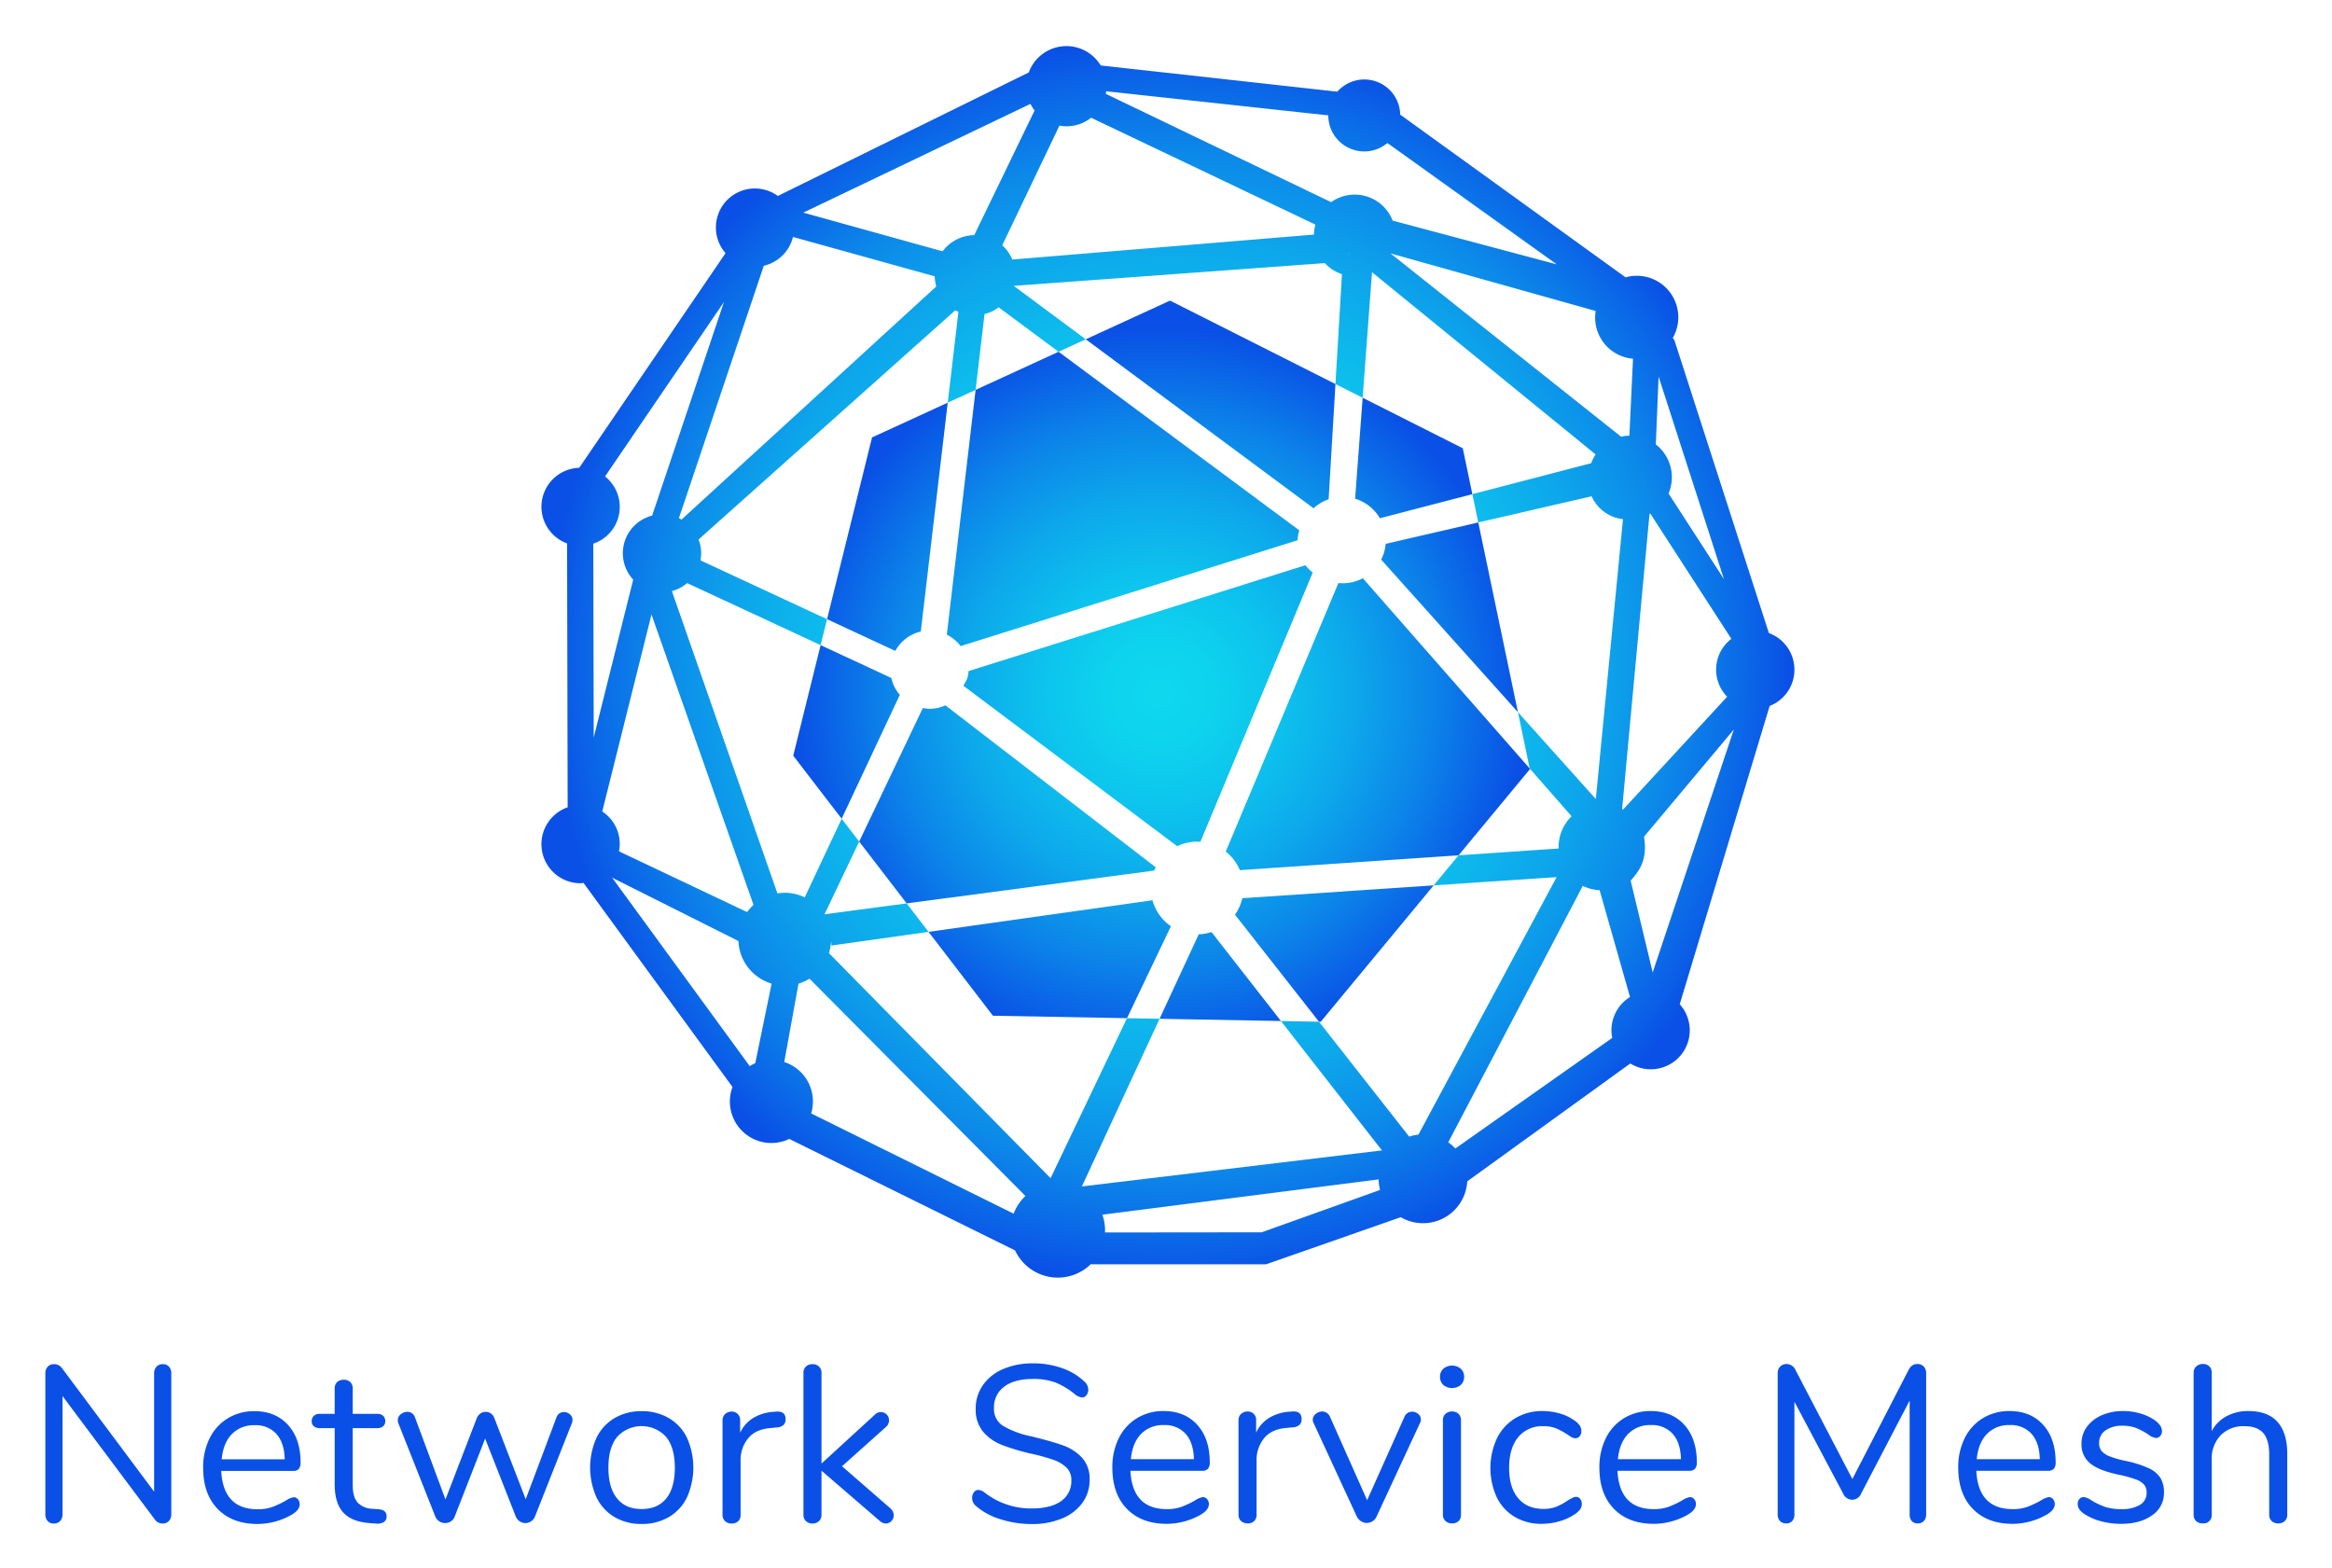 <svg xmlns="http://www.w3.org/2000/svg" role="img" viewBox="-1.61 6.39 811.72 545.72"><defs><radialGradient id="a" cx="530.656" cy="3.516" r="127.064" gradientTransform="scale(1 -1) rotate(65.374 662.237 -222.484)" gradientUnits="userSpaceOnUse"><stop offset="0"/><stop offset="0" stop-color="#000505"/><stop offset="0" stop-color="#011214"/><stop offset="0" stop-color="#03282c"/><stop offset="0" stop-color="#05474f"/><stop offset="0" stop-color="#076f7b"/><stop offset="0" stop-color="#0aa0b0"/><stop offset="0" stop-color="#0ed8ee"/><stop offset=".143" stop-color="#0ed3ee"/><stop offset=".324" stop-color="#0dc3ed"/><stop offset=".526" stop-color="#0da9eb"/><stop offset=".742" stop-color="#0c85e9"/><stop offset=".967" stop-color="#0a57e6"/><stop offset="1" stop-color="#0a50e6"/></radialGradient><radialGradient id="b" cx="404.925" cy="313.225" r="216.214" gradientTransform="matrix(1 0 0 -1 0 550)" gradientUnits="userSpaceOnUse"><stop offset="0" stop-color="#0ed8ee"/><stop offset=".238" stop-color="#0ed5ee"/><stop offset=".407" stop-color="#0ecced"/><stop offset=".553" stop-color="#0dbcec"/><stop offset=".688" stop-color="#0da6eb"/><stop offset=".814" stop-color="#0c8ae9"/><stop offset=".932" stop-color="#0b67e7"/><stop offset="1" stop-color="#0a50e6"/></radialGradient></defs><path fill="#0a50e6" d="M57.235 482.125a3.484 3.484 0 01.776 2.366v48.96a3.373 3.373 0 01-.814 2.366 2.947 2.947 0 01-2.29.892 3.233 3.233 0 01-2.56-1.319l-32.2-43.062v41.122a3.372 3.372 0 01-.814 2.367 2.85 2.85 0 01-2.211.892 2.728 2.728 0 01-2.173-.892 3.476 3.476 0 01-.776-2.367v-48.959a3.375 3.375 0 01.815-2.366 2.945 2.945 0 012.289-.893 3.308 3.308 0 012.638 1.32l32.122 43.062v-41.123a3.377 3.377 0 01.814-2.366 2.85 2.85 0 012.212-.893 2.73 2.73 0 012.172.893zm44.847 46.127a2.588 2.588 0 01.62 1.784q0 1.94-2.715 3.57a23.508 23.508 0 01-5.897 2.444 23.803 23.803 0 01-6.052.814q-8.769 0-13.85-5.198-5.082-5.198-5.081-14.354a22.523 22.523 0 012.25-10.28 16.796 16.796 0 016.323-6.945 17.462 17.462 0 019.272-2.483q7.37 0 11.716 4.81 4.345 4.812 4.345 13.035a3.343 3.343 0 01-.62 2.25 2.578 2.578 0 01-2.018.699H75.391q.699 13.346 12.647 13.345a14.823 14.823 0 005.199-.814 33.91 33.91 0 004.655-2.212 7.377 7.377 0 012.716-1.164 1.912 1.912 0 011.474.699zm-23.005-22.656q-2.988 3.104-3.53 8.767h21.957q-.156-5.74-2.87-8.806a9.63 9.63 0 00-7.604-3.065 10.53 10.53 0 00-7.953 3.104zm53.886 28.63a2.233 2.233 0 01-.97 1.979 4.554 4.554 0 01-2.91.504l-2.094-.155q-6.209-.466-9.156-3.724-2.95-3.259-2.949-9.854V503.5h-5.198a2.972 2.972 0 01-2.056-.66 2.223 2.223 0 01-.737-1.745 2.442 2.442 0 01.737-1.863 2.869 2.869 0 012.056-.698h5.198v-8.768a3.012 3.012 0 01.854-2.288 3.23 3.23 0 012.328-.815 3.124 3.124 0 012.25.815 3.017 3.017 0 01.853 2.288v8.768h8.613a2.76 2.76 0 011.978.698 2.445 2.445 0 01.737 1.862 2.227 2.227 0 01-.737 1.746 2.858 2.858 0 01-1.978.66h-8.613v19.785q0 4.268 1.746 6.169a7.478 7.478 0 005.237 2.133l2.095.155q2.715.233 2.716 2.483zm61.683-36.312a3.191 3.191 0 012.095.776 2.424 2.424 0 01.931 1.94 3.319 3.319 0 01-.233 1.164l-12.88 32.587a3.713 3.713 0 01-1.357 1.591 3.549 3.549 0 01-1.979.582 3.418 3.418 0 01-1.9-.582 3.705 3.705 0 01-1.359-1.59l-10.707-27.235-10.63 27.234a3.18 3.18 0 01-1.319 1.591 3.691 3.691 0 01-5.354-1.59l-12.88-32.51a3.165 3.165 0 01-.232-1.087 2.61 2.61 0 011.047-2.095 3.55 3.55 0 012.29-.853 2.695 2.695 0 012.637 1.862l10.63 28.63 10.94-28.397a3.648 3.648 0 011.28-1.552 3.096 3.096 0 011.746-.543 3.221 3.221 0 011.824.543 3.179 3.179 0 011.202 1.552l10.94 28.32 10.708-28.476a2.645 2.645 0 012.56-1.862zm17.651 36.545a16.021 16.021 0 01-6.284-6.867 25.366 25.366 0 010-20.716 16.034 16.034 0 016.284-6.867 18.198 18.198 0 019.428-2.405 18.41 18.41 0 019.466 2.405 15.963 15.963 0 016.323 6.867 25.366 25.366 0 010 20.716 15.95 15.95 0 01-6.323 6.867 18.4 18.4 0 01-9.466 2.405 18.188 18.188 0 01-9.428-2.405zm18.001-6.479q2.986-3.684 2.987-10.746 0-6.905-3.026-10.668a11.56 11.56 0 00-16.332-.738q-.385.352-.737.738-3.026 3.764-3.026 10.668 0 6.983 2.987 10.707 2.986 3.725 8.574 3.725 5.586 0 8.573-3.686zm41.549-27.583a2.758 2.758 0 01-.698 1.979 3.708 3.708 0 01-2.405.892l-2.328.233q-5.2.465-7.72 3.685a11.908 11.908 0 00-2.522 7.565v18.855a2.988 2.988 0 01-.853 2.327 3.22 3.22 0 01-2.25.776 3.263 3.263 0 01-2.29-.815 2.942 2.942 0 01-.892-2.288v-32.743a2.881 2.881 0 01.931-2.29 3.297 3.297 0 012.25-.814 2.859 2.859 0 012.952 2.763q.005.131-.003.263v4.345a11.783 11.783 0 014.616-5.198 15.625 15.625 0 016.867-2.095l1.087-.078q3.258-.233 3.258 2.638zm37.631 33.441a2.822 2.822 0 01-.815 2.017 2.634 2.634 0 01-1.979.854 3.278 3.278 0 01-2.095-.931l-20.25-17.458v15.286a2.946 2.946 0 01-.893 2.288 3.16 3.16 0 01-2.211.815 3.263 3.263 0 01-2.289-.815 2.942 2.942 0 01-.892-2.288v-49.27a2.944 2.944 0 01.892-2.289 3.263 3.263 0 012.289-.815 3.16 3.16 0 012.211.815 2.947 2.947 0 01.892 2.289v31.502l18.544-16.993a2.856 2.856 0 014.966 1.94 3.093 3.093 0 01-1.086 2.328l-15.285 13.655 16.76 14.587a3.4 3.4 0 011.24 2.483zm36.956 1.31a22.745 22.745 0 01-8.496-4.694 3.56 3.56 0 01-1.164-2.716 3.047 3.047 0 01.62-1.9 1.815 1.815 0 011.475-.816 3.756 3.756 0 012.173.854 26.15 26.15 0 0016.449 5.586q6.672 0 10.242-2.56a8.441 8.441 0 003.568-7.294 5.86 5.86 0 00-1.706-4.383 12.338 12.338 0 00-4.5-2.677 68.027 68.027 0 00-7.527-2.095 73.232 73.232 0 01-10.436-3.104 16.247 16.247 0 01-6.595-4.655 11.952 11.952 0 01-2.521-7.914 14.067 14.067 0 012.521-8.263 16.321 16.321 0 017.061-5.587 25.687 25.687 0 0110.358-1.979 30.043 30.043 0 0110.126 1.669 21.34 21.34 0 017.875 4.771 3.787 3.787 0 011.242 2.716 3.05 3.05 0 01-.621 1.901 1.817 1.817 0 01-1.475.815 4.717 4.717 0 01-2.25-.854 26.415 26.415 0 00-7.06-4.345 22.068 22.068 0 00-7.837-1.241q-6.441 0-10.009 2.677a8.822 8.822 0 00-3.569 7.487 6.878 6.878 0 003.143 6.168 31.673 31.673 0 009.66 3.609q7.059 1.707 11.095 3.142a16.635 16.635 0 016.711 4.306 10.814 10.814 0 012.677 7.681 13.428 13.428 0 01-2.521 8.07 16.383 16.383 0 01-7.1 5.431 26.64 26.64 0 01-10.475 1.94 35.448 35.448 0 01-11.134-1.746zm72.119-6.944a2.588 2.588 0 01.62 1.784q0 1.94-2.715 3.57a23.508 23.508 0 01-5.897 2.444 23.804 23.804 0 01-6.052.814q-8.769 0-13.85-5.198-5.082-5.198-5.081-14.354a22.523 22.523 0 012.25-10.28 16.797 16.797 0 016.323-6.945 17.462 17.462 0 019.272-2.483q7.37 0 11.716 4.81 4.345 4.812 4.345 13.035a3.343 3.343 0 01-.62 2.25 2.578 2.578 0 01-2.018.699h-24.984q.699 13.346 12.647 13.345a14.824 14.824 0 005.199-.814 33.914 33.914 0 004.655-2.212 7.378 7.378 0 012.716-1.164 1.912 1.912 0 011.474.699zm-23.005-22.656q-2.988 3.104-3.53 8.767h21.957q-.156-5.741-2.87-8.806a9.63 9.63 0 00-7.604-3.065 10.53 10.53 0 00-7.953 3.104zm55.902-5.199a2.758 2.758 0 01-.698 1.979 3.708 3.708 0 01-2.405.892l-2.328.232q-5.2.466-7.72 3.686a11.908 11.908 0 00-2.522 7.565v18.855a2.988 2.988 0 01-.853 2.327 3.22 3.22 0 01-2.25.776 3.263 3.263 0 01-2.29-.815 2.942 2.942 0 01-.892-2.289v-32.742a2.881 2.881 0 01.932-2.29 3.297 3.297 0 012.25-.814 2.859 2.859 0 012.952 2.763q.004.131-.004.263v4.345a11.783 11.783 0 014.616-5.198 15.624 15.624 0 016.867-2.095l1.087-.078q3.258-.233 3.258 2.638zm38.484-2.56a3.191 3.191 0 012.095.775 2.425 2.425 0 01.931 1.94 2.461 2.461 0 01-.31 1.242l-15.13 32.587a3.625 3.625 0 01-1.397 1.591 3.738 3.738 0 01-2.017.582 3.609 3.609 0 01-1.94-.582 4.152 4.152 0 01-1.474-1.59l-15.052-32.588a2.298 2.298 0 01-.31-1.164 2.54 2.54 0 011.047-2.018 3.55 3.55 0 012.289-.853 2.804 2.804 0 011.513.466 2.976 2.976 0 011.125 1.319l12.957 29.096 12.957-28.941a2.835 2.835 0 012.716-1.862zm10.862-9.311a3.741 3.741 0 01-1.164-2.871 3.652 3.652 0 011.164-2.793 4.759 4.759 0 016.052 0 3.652 3.652 0 011.164 2.793 3.741 3.741 0 01-1.164 2.87 4.759 4.759 0 01-6.052 0zm.737 47.368a2.942 2.942 0 01-.892-2.289v-32.742a2.944 2.944 0 01.892-2.29 3.262 3.262 0 012.289-.814 3.124 3.124 0 012.25.815 3.016 3.016 0 01.854 2.289v32.743a2.988 2.988 0 01-.854 2.327 3.22 3.22 0 01-2.25.776 3.263 3.263 0 01-2.289-.815zm24.131-1.436a16.07 16.07 0 01-6.285-6.827 24.613 24.613 0 01.077-20.561 16.912 16.912 0 016.401-6.984 17.959 17.959 0 019.467-2.482 21.628 21.628 0 015.857.814 16.17 16.17 0 015.083 2.367 6.905 6.905 0 011.978 1.823 3.547 3.547 0 01.582 1.979 2.692 2.692 0 01-.582 1.785 1.877 1.877 0 01-1.513.698 2.61 2.61 0 01-1.164-.31 7.255 7.255 0 01-1.047-.621 5.585 5.585 0 00-.582-.388 25.072 25.072 0 00-3.84-2.095 11.416 11.416 0 00-4.462-.776 10.742 10.742 0 00-8.807 3.84q-3.142 3.841-3.142 10.67 0 6.828 3.142 10.551 3.143 3.725 8.807 3.725a11.984 11.984 0 004.539-.776 20.845 20.845 0 003.84-2.095 18.547 18.547 0 011.63-.931 3.084 3.084 0 011.319-.388 1.8 1.8 0 011.436.698 2.694 2.694 0 01.581 1.785 3.217 3.217 0 01-.543 1.823 7.591 7.591 0 01-2.017 1.824 18.455 18.455 0 01-5.238 2.366 22.01 22.01 0 01-6.168.892 18.034 18.034 0 01-9.35-2.405zm62.419-6.206a2.588 2.588 0 01.621 1.784q0 1.94-2.715 3.57a23.508 23.508 0 01-5.897 2.444 23.804 23.804 0 01-6.052.814q-8.77 0-13.85-5.198-5.083-5.198-5.082-14.354a22.523 22.523 0 012.25-10.28 16.797 16.797 0 016.324-6.945 17.462 17.462 0 019.272-2.483q7.37 0 11.715 4.81 4.345 4.812 4.346 13.035a3.343 3.343 0 01-.621 2.25 2.578 2.578 0 01-2.018.699h-24.983q.698 13.346 12.647 13.345a14.824 14.824 0 005.198-.814 33.918 33.918 0 004.656-2.212 7.378 7.378 0 012.715-1.164 1.912 1.912 0 011.474.699zm-23.005-22.656q-2.988 3.104-3.53 8.767h21.958q-.157-5.741-2.871-8.806a9.63 9.63 0 00-7.604-3.065 10.53 10.53 0 00-7.953 3.104zm102.949-23.471a3.377 3.377 0 01.814 2.366v49.115a3.217 3.217 0 01-.776 2.25 2.788 2.788 0 01-2.172.853 2.55 2.55 0 01-2.095-.854 3.44 3.44 0 01-.698-2.25V493.91l-16.837 32.277a3.43 3.43 0 01-3.181 2.25 3.53 3.53 0 01-3.181-2.25l-16.915-31.889v39.26a3.321 3.321 0 01-.737 2.25 2.668 2.668 0 01-2.134.854 2.788 2.788 0 01-2.173-.854 3.214 3.214 0 01-.775-2.25v-49.114a3.28 3.28 0 01.853-2.366 3.071 3.071 0 012.328-.893 3.491 3.491 0 013.103 2.25l19.708 37.787 19.475-37.786a4.503 4.503 0 011.358-1.746 3.02 3.02 0 011.746-.505 2.947 2.947 0 012.289.893zm44.963 46.127a2.588 2.588 0 01.62 1.784q0 1.94-2.716 3.57a23.508 23.508 0 01-5.897 2.444 23.804 23.804 0 01-6.051.814q-8.77 0-13.85-5.198-5.083-5.198-5.082-14.354a22.523 22.523 0 012.25-10.28 16.797 16.797 0 016.323-6.945 17.462 17.462 0 019.272-2.483q7.37 0 11.716 4.81 4.345 4.812 4.345 13.035a3.343 3.343 0 01-.62 2.25 2.578 2.578 0 01-2.018.699h-24.984q.699 13.346 12.647 13.345a14.824 14.824 0 005.199-.814 33.918 33.918 0 004.655-2.212 7.378 7.378 0 012.716-1.164 1.912 1.912 0 011.474.699zm-23.006-22.656q-2.988 3.104-3.53 8.767h21.957q-.156-5.741-2.87-8.806a9.63 9.63 0 00-7.604-3.065 10.53 10.53 0 00-7.953 3.104zm39.88 30.415a20.646 20.646 0 01-5.703-2.405 7.636 7.636 0 01-1.978-1.746 3.313 3.313 0 01-.582-1.979 2.43 2.43 0 01.582-1.668 1.926 1.926 0 011.513-.66 5.79 5.79 0 012.715 1.164 25.837 25.837 0 004.617 2.212 17.168 17.168 0 005.703.814 12.16 12.16 0 006.517-1.474 4.75 4.75 0 002.328-4.268 4.226 4.226 0 00-.854-2.754 7.059 7.059 0 00-2.948-1.862 41.994 41.994 0 00-6.13-1.668q-6.828-1.473-9.776-3.957a8.359 8.359 0 01-2.948-6.75 9.767 9.767 0 011.862-5.897 12.53 12.53 0 015.16-4.035 18.176 18.176 0 017.487-1.474 21.083 21.083 0 015.858.814 17.452 17.452 0 015.004 2.29q2.637 1.861 2.639 3.879a2.479 2.479 0 01-.621 1.707 1.914 1.914 0 01-1.474.698 5.79 5.79 0 01-2.793-1.319 24.669 24.669 0 00-4.113-2.173 13.039 13.039 0 00-4.81-.775 9.647 9.647 0 00-5.859 1.629 5.132 5.132 0 00-2.21 4.345 4.363 4.363 0 00.814 2.754 6.731 6.731 0 002.716 1.863 31.602 31.602 0 005.47 1.59 39.092 39.092 0 018.185 2.56 9.52 9.52 0 014.151 3.415 9.64 9.64 0 011.242 5.12 9.287 9.287 0 01-4.112 7.876q-4.114 2.988-10.863 2.987a26.403 26.403 0 01-6.789-.853zm61.256-34.644q3.415 3.764 3.415 11.212v21.027a3.016 3.016 0 01-.853 2.288 3.126 3.126 0 01-2.25.815 3.231 3.231 0 01-2.328-.815 3.01 3.01 0 01-.854-2.289v-20.871q0-5.043-2.056-7.449-2.056-2.404-6.556-2.405a11.066 11.066 0 00-8.302 3.181 11.804 11.804 0 00-3.104 8.612v18.933a2.831 2.831 0 01-3.104 3.103 3.231 3.231 0 01-2.327-.815 3.01 3.01 0 01-.854-2.289V484.21a2.877 2.877 0 01.892-2.172 3.176 3.176 0 012.29-.854 3.096 3.096 0 012.288.815 2.988 2.988 0 01.815 2.211v20.329a12.594 12.594 0 015.198-5.199 15.872 15.872 0 017.605-1.784q6.671 0 10.086 3.763z"/><path fill="none" d="M374.97 419.38l104.45-12.548-35.161-45.04-42.246-.776-27.043 58.364zm88.264-279.31l2.263-38.257a14.184 14.184 0 01-5.97-3.84l-108.274 7.92 25.069 18.6 29.329-13.467zM266.714 348.7q-.602-.194-1.183-.433a15.982 15.982 0 01-.722-.315q-.154-.072-.305-.147a16.112 16.112 0 01-9.077-13.85l-43.97-22.068 47.895 65.604a14.377 14.377 0 011.934-1.014l5.684-27.688c-.08-.024-.156-.056-.236-.082zm18.674-24.057l28.595-3.793-16.528-21.524-12.067 25.317zm-9.054 24.148l-4.963 27.266a14.44 14.44 0 019.373 17.9l70.477 34.893a16.444 16.444 0 014.103-6.15l-75.174-75.65a16.025 16.025 0 01-3.816 1.741zM510.89 178.4l41.37-10.78a14.406 14.406 0 011.515-3.057L475.96 101.14l-3.262 43.706 34.852 17.579zm-4.808 125.713l34.845-2.368c-.005-.162-.024-.32-.024-.483a14.978 14.978 0 014.528-10.742l-14.582-16.626.05.244zM346.014 113.369a13.876 13.876 0 01-4.928 2.343l-3.104 26.384 28.88-13.26zm207.852 171.163l9.45-97.432a13.602 13.602 0 01-10.92-7.958l-39.448 9.105 13.803 66.04zM382.1 429.212a16.385 16.385 0 01.943 5.449c0 .248-.027.49-.037.736l54.543-.057 41.21-14.742a15.428 15.428 0 01-.5-3.678zm94.722-339.604l-.003.038c.188-.127.211-.154.003-.038zm-6.896-15.471a14.188 14.188 0 0113.216 9.043l57.153 15.247-58.98-42.254a12.52 12.52 0 01-20.574-9.592l.002-.033-77.325-8.39c-.038.299-.08.596-.136.89l78.451 37.705a14.115 14.115 0 018.193-2.616zM213.86 302.73l44.588 21.145a16.199 16.199 0 012.228-2.494l-35.511-101.09-17.143 68.574a13.444 13.444 0 015.837 13.865zm366.472-130.234a14.416 14.416 0 01-1.157 5.671l19.281 29.798-22.741-70.487-.966 23.617a14.428 14.428 0 015.583 11.401zM468.105 94.735l-.166-.135c-.152.186-.073.216.166.135zm-117.361 1.992l105.001-8.679a14.166 14.166 0 01.506-3.478l-78.069-37.197a13.76 13.76 0 01-11.028 2.753l-19.908 41.652a13.618 13.618 0 013.498 4.95zM235.609 187.25l88.684-81.147a13.938 13.938 0 01-.547-3.527l-49.334-13.708a13.632 13.632 0 01-10.16 10.034L234.71 186.76c.309.15.605.318.9.49zM215.194 199a13.608 13.608 0 019.086-12.793l.103-.413.104.348c.297-.1.593-.199.898-.28l24.997-74.339-41.387 60.723a13.506 13.506 0 01-4.088 23.39l.143 67.498 13.744-54.982a13.532 13.532 0 01-3.6-9.153zM337.5 88.243l21.007-43.383a13.94 13.94 0 01-1.433-2.307l-79.063 37.85 48.486 13.467a13.918 13.918 0 0111.003-5.627zM482.405 94.6l80.245 63.8a14.48 14.48 0 012.893-.354l1.265-26.788a14.353 14.353 0 01-13.136-15.475q.047-.576.14-1.147zm66.922 220.147l-46.833 89.272a15.512 15.512 0 012.475 2.149l54.606-38.495a13.53 13.53 0 016.188-14.238l-10.581-37.18a14.926 14.926 0 01-5.855-1.508zM284.03 230.945l-46.454-21.586a13.52 13.52 0 01-5.326 2.78l36.746 105.24a15.661 15.661 0 019.406 1.335c.034.015.07.026.103.042l12.85-27.374-16.856-21.952zm44.245-84.392l3.72-31.625c-.368-.165-.73-.34-1.08-.535l-89.38 79.798a12.752 12.752 0 01.672 7.255l44.057 20.474 15.669-63.272zm-6.685 184.204l-33.8 4.767.002-2.174a4.34 4.34 0 01-.235 1.757 16.06 16.06 0 01-.639 3.045l77.157 78.349 26.597-55.693-46.666-.857zm175.833-16.186l-39.307 47.475-.611-.01 31.392 40a15.345 15.345 0 013.216-.69l48.105-89.646zm73.437-15.021a15.146 15.146 0 01.103 1.712c0 5.329-1.996 8.286-4.968 11.67l7.664 31.941 28.239-84.552-31.28 37.334a14.056 14.056 0 01.241 1.895zm24.875-60.072a13.561 13.561 0 015.312-10.72l-28.207-43.59c-.096.053-.195.1-.291.15l-9.528 102.69c.11.06.215.126.324.188l36.22-39.286a13.562 13.562 0 01-3.83-9.432z"/><path fill="url(#a)" d="M478.706 186.785l32.184-8.385-3.34-15.976-34.851-17.58-2.623 35.144a15.05 15.05 0 018.63 6.797zm-63.062 144.813l-13.631 29.418 42.246.776-24.174-30.966a16.091 16.091 0 01-4.441.772zm81.779-17.027l-66.611 4.469a16.038 16.038 0 01-2.549 5.736l29.242 37.259.61.011zm-44.625-111.436l-117.286 36.857c-.086 2.261-.735 3.25-1.796 5.1l74.43 55.846a16.043 16.043 0 016.935-1.583c.385 0 .762.032 1.14.058l39.101-93.733a13.682 13.682 0 01-2.524-2.545zm12.953 6.275c-.501 0-.996-.027-1.485-.075L425.05 302.82a16.17 16.17 0 014.926 6.464l76.107-5.17 24.818-29.975-.051-.244-58.087-66.224a14.955 14.955 0 01-7.01 1.74zm13.391-8.228l47.609 53.105-13.803-66.04-32.232 7.44a14.914 14.914 0 01-1.574 5.495zm-18.28-21.003l2.372-40.108-57.583-29.045-29.33 13.467 79.283 58.822a14.998 14.998 0 015.258-3.136zm-61.327 139.585l-77.946 10.993 22.417 29.194 46.666.857 15.288-32.011a16.147 16.147 0 01-6.425-9.033zm-66.771-88.47l117.284-36.86a13.465 13.465 0 01.6-3.432l-83.787-62.166-28.88 13.26-10.024 85.217a13.65 13.65 0 014.807 3.981zm-13.861-5.079l9.372-79.662-26.342 12.095-15.669 63.272 23.771 11.046a13.611 13.611 0 018.868-6.751zm81.761 82.059l-73.194-56.367a12.824 12.824 0 01-7.872.964l-22.143 46.455 16.527 21.524 86.153-11.426c.16-.393.34-.773.529-1.15zm-92.034-65.897l-24.6-11.432-9.531 38.485 16.856 21.952 20.243-43.123a13.527 13.527 0 01-2.968-5.882z"/><path fill="url(#b)" d="M614.099 226.745l-32.906-102.003-.55-.714a14.437 14.437 0 00-16.424-21.099l-78.442-56.638a12.505 12.505 0 00-21.894-7.987l-82.289-9.12c-.096-.135-.21-.256-.311-.387a13.938 13.938 0 00-24.794 2.809L269.135 74.6a13.567 13.567 0 00-18.197 19.903l-50.927 74.721a13.576 13.576 0 00-4.226 26.326l.195 91.851a13.595 13.595 0 004.505 26.435c.35 0 .679-.078 1.023-.104l51.858 71.034a14.428 14.428 0 0019.76 18.066l78.547 38.792a1.678 1.678 0 00.2.345 16.422 16.422 0 0026.214 4.448c.124.013.236.037.365.045h60.68l46.832-16.383a15.416 15.416 0 0023.144-12.483l56.76-41.02a13.562 13.562 0 0017.202-20.618l31.294-103.83a13.574 13.574 0 00-.265-25.383zm-38.384-89.267l22.741 70.487-19.28-29.798a14.449 14.449 0 00-4.427-17.072zm-8.907-6.22l-1.265 26.788a14.478 14.478 0 00-2.893.354l-80.245-63.8 71.407 20.036a14.353 14.353 0 0011.85 16.481q.57.093 1.146.14zm-183.39-93.1l77.325 8.39-.002.034a12.52 12.52 0 0020.573 9.591l58.981 42.254-57.153-15.247a14.166 14.166 0 00-21.409-6.427l-78.451-37.706c.056-.293.098-.59.136-.89zm93.4 51.488l.004-.038c.208-.116.185-.089-.003.038zm-8.713 5.09c-.239.08-.318.05-.166-.136zm-100.951-44.61a13.76 13.76 0 0011.028-2.753l78.07 37.197a14.166 14.166 0 00-.507 3.478l-105.001 8.68a13.617 13.617 0 00-3.498-4.95zm-10.08-7.573a13.94 13.94 0 001.433 2.307L337.5 88.243a13.918 13.918 0 00-11.003 5.627L278.01 80.402zm-92.822 56.349a13.632 13.632 0 0010.16-10.034l49.334 13.708a13.938 13.938 0 00.547 3.527l-88.684 81.146a13.93 13.93 0 00-.9-.49zm-59.345 96.735a13.506 13.506 0 004.088-23.391l41.387-60.723-24.997 74.34c-.305.08-.601.179-.898.28l-.104-.349-.103.413a13.508 13.508 0 00-5.486 21.945l-13.744 54.982zm3.116 93.228l17.142-68.575 35.51 101.091a16.199 16.199 0 00-2.227 2.494l-44.589-21.145a13.444 13.444 0 00-5.837-13.865zm53.263 87.612a14.378 14.378 0 00-1.934 1.014l-47.896-65.604 43.97 22.067a16.112 16.112 0 009.078 13.85q.151.076.305.148c.238.11.477.217.722.315q.58.239 1.183.433l.02.007c.08.026.156.058.236.082zm89.935 52.373l-70.477-34.892a14.44 14.44 0 00-9.373-17.901l4.963-27.266a16.025 16.025 0 003.816-1.74l75.174 75.65a16.444 16.444 0 00-4.103 6.15zm86.328 6.49l-54.543.057c.01-.246.037-.488.037-.736a16.385 16.385 0 00-.944-5.449l96.16-12.292a15.428 15.428 0 00.5 3.678zm54.564-33.995a15.345 15.345 0 00-3.216.69l-31.392-40-13.246-.243 35.16 45.04-104.45 12.548 27.044-58.364-11.341-.208-26.597 55.693-77.157-78.35a16.06 16.06 0 00.639-3.044 4.34 4.34 0 00.235-1.757c0-.018-.002 2.191-.003 2.174l33.8-4.767-7.607-9.907-28.595 3.793 12.068-25.317-6.1-7.944-12.85 27.374c-.034-.016-.07-.027-.103-.042a15.661 15.661 0 00-9.406-1.335l-36.746-105.24a13.52 13.52 0 005.326-2.78l46.453 21.586 2.235-9.025-44.057-20.474a12.752 12.752 0 00-.673-7.255l89.38-79.798c.351.194.713.37 1.081.535l-3.72 31.625 9.707-4.457 3.104-26.384a13.876 13.876 0 004.928-2.343l20.847 15.467 9.46-4.343-25.068-18.6 108.275-7.92a14.184 14.184 0 005.969 3.84l-2.263 38.258 9.465 4.774 3.262-43.706 77.814 63.424a14.406 14.406 0 00-1.516 3.058L510.89 178.4l2.059 9.847 39.447-9.105a13.602 13.602 0 0010.92 7.958l-9.45 97.432-27.114-30.245 4.098 19.607 14.582 16.626a14.978 14.978 0 00-4.528 10.742c0 .163.019.321.024.483l-34.845 2.368-8.66 10.458 42.796-2.87zm67.19-36.368a13.632 13.632 0 00.272 2.696l-54.606 38.495a15.514 15.514 0 00-2.475-2.15l46.833-89.27a14.926 14.926 0 005.855 1.507l10.581 37.18a13.594 13.594 0 00-6.46 11.542zm4.042-76.78c-.109-.063-.214-.129-.325-.188l9.528-102.69c.097-.05.196-.098.291-.15l28.208 43.59a13.496 13.496 0 00-1.481 20.151zm10.314 56.676l-7.664-31.94c2.972-3.385 4.968-6.342 4.968-11.67a15.146 15.146 0 00-.104-1.713 14.051 14.051 0 00-.24-1.895l31.279-37.334z"/></svg>